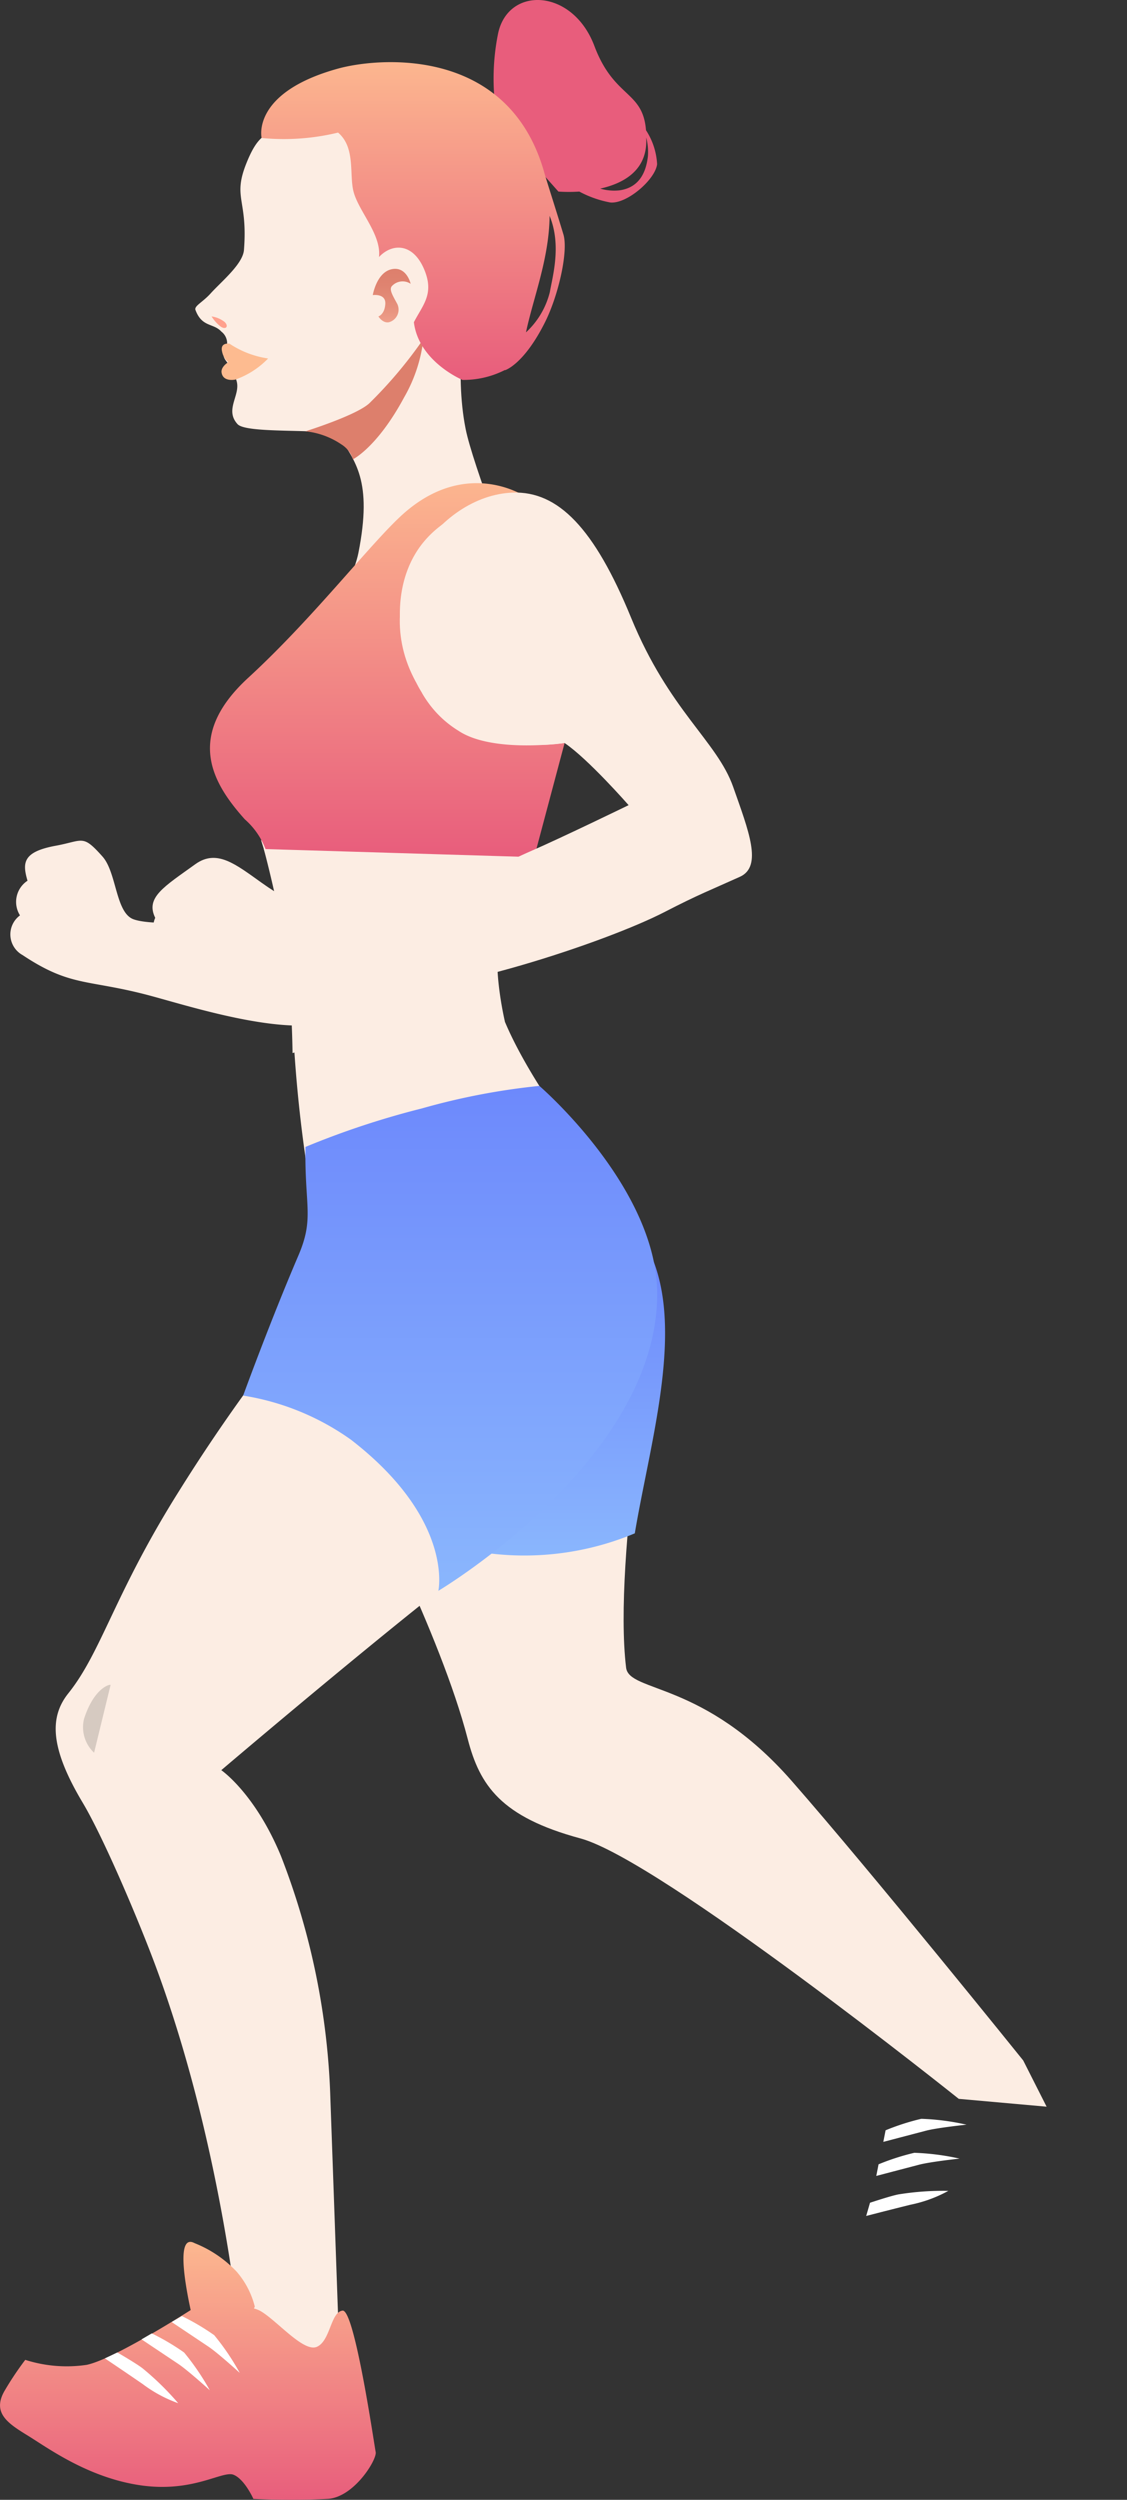 <svg xmlns="http://www.w3.org/2000/svg" xmlns:xlink="http://www.w3.org/1999/xlink" width="114.998" height="255" viewBox="0 0 114.998 255">
  <rect x="0" y="0" width="114.998" height="255" fill="#333333" stroke="none"/>
  <defs>
    <linearGradient id="linear-gradient" x1="72.994" y1="0.5" x2="71.994" y2="0.5" gradientUnits="objectBoundingBox">
      <stop offset="0" stop-color="#efa08b"/>
      <stop offset="0.64" stop-color="#e48c78"/>
      <stop offset="0.995" stop-color="#dd7f6c"/>
    </linearGradient>
    <linearGradient id="linear-gradient-2" x1="50.318" y1="0.5" x2="49.319" y2="0.5" gradientUnits="objectBoundingBox">
      <stop offset="0" stop-color="#fdbb90"/>
      <stop offset="1" stop-color="#e85d7c"/>
    </linearGradient>
    <linearGradient id="linear-gradient-3" x1="28.158" y1="0" x2="28.158" y2="1" xlink:href="#linear-gradient-2"/>
    <linearGradient id="linear-gradient-4" x1="223.167" y1="1" x2="223.167" gradientUnits="objectBoundingBox">
      <stop offset="0" stop-color="#efa08b"/>
      <stop offset="0.278" stop-color="#e6917d"/>
      <stop offset="0.658" stop-color="#df8370"/>
      <stop offset="0.995" stop-color="#dd7f6c"/>
    </linearGradient>
    <linearGradient id="linear-gradient-5" x1="24.324" y1="0" x2="24.324" y2="1" xlink:href="#linear-gradient-2"/>
    <linearGradient id="linear-gradient-6" x1="0.5" x2="0.5" y2="1" gradientUnits="objectBoundingBox">
      <stop offset="0" stop-color="#6d89fc"/>
      <stop offset="1" stop-color="#8ab6fd"/>
    </linearGradient>
    <linearGradient id="linear-gradient-7" x1="20.597" x2="20.597" xlink:href="#linear-gradient-6"/>
    <linearGradient id="linear-gradient-8" x1="0.5" y1="0" x2="0.5" y2="1" xlink:href="#linear-gradient-2"/>
  </defs>
  <g id="girl-regular" transform="translate(0 0)">
    <g id="Group_901" data-name="Group 901" transform="translate(0 0)">
      <path id="Path_867" data-name="Path 867" d="M484.09,116.4s-14.542,1.862-17.678.7c-1.833-.682-1.7-4.767-3.159-6.4-2.047-2.295-1.935-1.621-4.763-1.1-3.409.625-3.409,1.771-2.886,3.57a2.585,2.585,0,0,0-.767,3.536,2.406,2.406,0,0,0,.261,4.047c4.833,3.214,6.526,2.471,12.535,4.015,3.623.93,11.946,3.693,17.383,3.1,4.473-.487,3.884-.788,4.681-2.174C491.807,122.006,484.09,116.4,484.09,116.4Z" transform="translate(-452.797 -23.329)" fill="#fcede3"/>
      <path id="Path_868" data-name="Path 868" d="M421.036,148.953s8.149,15.595,10.925,26.316c1.227,4.734,3.375,7.952,11.5,10.147s38.605,26.566,38.605,26.566l8.965.8-2.388-4.717s-15.362-19.089-23.634-28.526c-8.978-10.24-16.578-8.975-16.887-11.544-1.354-11.228,3.17-36.182,3.17-36.182Z" transform="translate(-384.236 2.117)" fill="#fcede3"/>
      <path id="Path_869" data-name="Path 869" d="M442.518,128.08s3.115,9.607,3.115,15.47a141.822,141.822,0,0,0,2.144,21.47l13.262-5.261,11.7-3.886s-6.9-9.592-6.537-14.347,5.346-17.381,5.346-17.381,5.946-18.048,5.579-23.4-10.959-11.751-18.195-6.98S442.518,128.08,442.518,128.08Z" transform="translate(-415.866 -42.334)" fill="#fcede3"/>
      <g id="Group_898" data-name="Group 898" transform="translate(19.927 0)">
        <path id="Path_870" data-name="Path 870" d="M472.769,97.1c.453-4.312,5.785-.6,6.5-9.817.8-10.226-12.126-13.726-21.25-12.489-3.683.5-4.759.2-6.2,3.786s.148,3.668-.256,8.863c-.112,1.443-2.314,3.227-3.409,4.443-.814.9-1.693,1.273-1.54,1.682.67,1.79,1.833,1.314,2.646,2.208a1.5,1.5,0,0,1,.341,2.011c-.439.674.506,1.252.555,1.585.15,1.028.468.644.678,1.523.341,1.424-1.25,2.865.072,4.316.909,1,8.465.428,10.259,1.057,3.337,1.167,1.064-.182,4.435-3.028C468.2,101.058,470.675,98.691,472.769,97.1Z" transform="translate(-446.596 -61.946)" fill="#fcede3"/>
        <path id="Path_871" data-name="Path 871" d="M462.945,82.839c-4.447,3.134-7.509,13.306-13.02,14.173,1.731,2.75,3.541,4.653,2.076,12.067-.695,3.522-5.405,11.446-5.405,11.446l21.472-9.173s-4.4-11.291-5.123-14.893C461.741,90.454,463.034,83.824,462.945,82.839Z" transform="translate(-435.355 -52.684)" fill="#fcede3"/>
        <path id="Path_872" data-name="Path 872" d="M451.049,94.342a7.992,7.992,0,0,1,3.668,1.337,2.762,2.762,0,0,1,1.176,1.519s2.473-1.2,5.225-6.318a15.46,15.46,0,0,0,1.968-5.952,44.938,44.938,0,0,1-5.49,6.528C456.308,92.7,451.049,94.342,451.049,94.342Z" transform="translate(-439.808 -50.346)" fill="url(#linear-gradient)"/>
        <path id="Path_873" data-name="Path 873" d="M455.342,81.892c-.322-4.07-3.248-3.238-5.265-8.592-2.216-5.888-8.791-6.145-9.827-1.28a23.219,23.219,0,0,0,0,9.2l6.155,6.929a15.806,15.806,0,0,0,2.132,0,10.853,10.853,0,0,0,3.159,1.112c1.708.172,4.608-2.36,4.78-3.909A7.017,7.017,0,0,0,455.342,81.892Zm-2.708,6.132a5.116,5.116,0,0,1-1.968-.176c2.248-.5,4.57-1.714,4.7-4.6.011-.22,0-.413,0-.612a5.863,5.863,0,0,1,.17,1.93C455.366,86.015,454.768,87.727,452.634,88.024Z" transform="translate(-409.352 -68.607)" fill="url(#linear-gradient-2)"/>
        <path id="Path_876" data-name="Path 876" d="M459.345,85.159s-.994-.167-.756.814a1.813,1.813,0,0,0,.64,1.066s-.786.464-.693,1.068c.151.992,1.4.714,1.4.714a8.66,8.66,0,0,0,3.348-2.153A9.6,9.6,0,0,1,459.345,85.159Z" transform="translate(-455.853 -50.1)" fill="#fdbb90"/>
        <path id="Path_882" data-name="Path 882" d="M475.081,89.171c-.765-2.532-1.756-5.6-1.935-6.246-3.611-12.972-16.879-11.819-21.059-10.668-8.9,2.456-7.8,7.079-7.8,7.079a23.482,23.482,0,0,0,7.8-.551c1.8,1.53,1.127,4.265,1.576,6.013.515,2.011,2.858,4.373,2.6,6.681,1.407-1.494,3.64-1.432,4.736,1.579.831,2.282-.3,3.371-1.176,5.07.494,4.034,4.962,5.888,4.962,5.888A9.333,9.333,0,0,0,469.119,103l.006.025s1.913-.566,4.081-4.9C474.594,95.349,475.594,90.868,475.081,89.171ZM473.7,95.04a8.317,8.317,0,0,1-2.439,4.125c.735-3.5,2.367-7.5,2.411-11.885C474.91,90.288,473.965,93.476,473.7,95.04Z" transform="translate(-437.518 -65.26)" fill="url(#linear-gradient-3)"/>
        <path id="Path_883" data-name="Path 883" d="M460.52,83.841a2.8,2.8,0,0,1,1.343.574c.447.449.1.833-.432.449A3.985,3.985,0,0,1,460.52,83.841Z" transform="translate(-458.859 -51.563)" fill="#ffa08d"/>
        <path id="Path_885" data-name="Path 885" d="M455.53,83.076s-.411-1.818-1.947-1.485-1.92,2.638-1.92,2.638,1.343-.193,1.28.894-.706,1.282-.706,1.282.449.733,1.089.589a1.333,1.333,0,0,0,.833-1.871c-.449-.831-.835-1.437-.564-1.79A1.486,1.486,0,0,1,455.53,83.076Z" transform="translate(-433.553 -54.126)" fill="url(#linear-gradient-4)"/>
      </g>
      <path id="Path_889" data-name="Path 889" d="M468.363,115.95a8.483,8.483,0,0,1-2.464-2.666c-2.276-3.638-3.324-9.548-.826-13.989,3.291-5.85,11.38-6.049,11.38-6.049s-5.789-3.954-12.226,1.532c-3.2,2.723-9.17,10.6-16.061,16.932-6.554,6.013-3.6,10.829-.362,14.448a7.7,7.7,0,0,1,2.379,3.858h27.153l3.1-11.643A18.183,18.183,0,0,1,468.363,115.95Z" transform="translate(-422.825 -42.581)" fill="url(#linear-gradient-5)"/>
      <path id="Path_890" data-name="Path 890" d="M469.557,131.818A180.742,180.742,0,0,0,456.641,149.9c-6.634,10.526-7.937,16.449-11.346,20.71-1.928,2.411-1.9,5.53,1.458,11.154,2.138,3.574,5.776,12.149,7.5,16.822,6.948,18.79,8.655,38.635,8.655,38.635l10.179,4.57s-.848-24.072-1.055-29.8a74.186,74.186,0,0,0-5.054-24.805c-2.653-6.395-6.079-8.732-6.079-8.732s12.8-10.891,22.148-18.286c6.594-5.217,13.408-13.578,13.408-13.578Z" transform="translate(-438.319 2.117)" fill="#fcede3"/>
      <path id="Path_891" data-name="Path 891" d="M457.975,157.04c1.5-8.959,4.844-19.979,1.943-27.674-11.062,6.075-18.036,22.348-20.506,29.009A29.189,29.189,0,0,0,457.975,157.04Z" transform="translate(-393.2 -0.627)" fill="url(#linear-gradient-6)"/>
      <path id="Path_892" data-name="Path 892" d="M446.147,127.111a85.626,85.626,0,0,1,11.9-3.933,69.336,69.336,0,0,1,11.967-2.293s12.016,10.334,12.025,21.2c.017,17.006-22.331,30.308-22.331,30.308s1.623-7.268-8.918-15.417a25.975,25.975,0,0,0-11-4.5s2.752-7.558,5.634-14.281C447.068,134.358,446.053,133.19,446.147,127.111Z" transform="translate(-414.979 -10.115)" fill="url(#linear-gradient-7)"/>
      <path id="Path_893" data-name="Path 893" d="M445.713,109.481s1.513,5.606,2.259,10.639a97.144,97.144,0,0,1,.672,10.177,84.128,84.128,0,0,1,12.736-2.911,48.813,48.813,0,0,1,8.927-.324s-1.174-4.994-.625-8.024c.631-3.481,3.623-8.725,3.623-8.725Z" transform="translate(-418.793 -22.875)" fill="#fcede3"/>
      <path id="Path_894" data-name="Path 894" d="M462.092,111.618s12.8,5.579,15.182,6.251c2.388,1.6,6.535,6.338,6.535,6.338s-6.766,3.291-10.056,4.723c-5.3,2.307-11.056,6.248-16.822,6.67-3.755.273-6.861-.837-10.567-3.475-2.653-1.888-4.572-3.475-6.77-1.894-3.193,2.3-5.111,3.394-4.089,5.469-.581,1.269,0,3.8,1.172,3.8-.869,2.108.911,2.149,1.386,3.295.881,2.136,4.261-1.725,7.022-.8,4.907,1.646,7.325.968,11.794,1.293,7.59.547,24.619-5.085,30.653-8.208,3.388-1.752,4.738-2.257,7.634-3.566,2.346-1.062.881-4.7-.682-9.153-1.648-4.691-6.524-7.772-10.425-17.279-3.748-9.143-7.448-12.921-12.075-12.758C464.4,92.593,457.117,102.592,462.092,111.618Z" transform="translate(-419.666 -42.075)" fill="#fcede3"/>
      <path id="Path_895" data-name="Path 895" d="M451.884,101.835c3.475,1.646,6.905,6,6.905,6s-7.367,1.074-10.836-1.25a10.691,10.691,0,0,1-3.7-3.839S448.409,100.189,451.884,101.835Z" transform="translate(-401.182 -32.047)" fill="#fcede3"/>
      <path id="Path_896" data-name="Path 896" d="M437.713,108.522a24.793,24.793,0,0,1-1.646,4.007c.862-.045,3.017-.578,2.879-2.346S437.713,108.522,437.713,108.522Z" transform="translate(-364.003 -23.95)" fill="#fcede3"/>
      <path id="Path_897" data-name="Path 897" d="M468.962,149.744c.059-.129-1.649.155-2.706,3.452a3.568,3.568,0,0,0,1.026,3.449Z" transform="translate(-457.681 22.146)" opacity="0.15"/>
      <g id="Group_899" data-name="Group 899" transform="translate(0 228.689)">
        <path id="Path_898" data-name="Path 898" d="M488.3,183.55c-1.229.155-1.229,3.072-2.61,3.689s-4.151-2.767-5.84-3.689a3.268,3.268,0,0,0-.593-.218l.089-.191a8.647,8.647,0,0,0-1.843-3.553,11.957,11.957,0,0,0-4.3-2.92c-1.879-1.006-1,4.064-.4,6.827-1.875,1.189-8.126,5.066-10.609,5.587a13.9,13.9,0,0,1-6.27-.509,31.519,31.519,0,0,0-2.151,3.227c-1.229,2.216.413,3.274,2.411,4.5s6.147,4.3,11.524,5.073,8.346-1.538,9.476-1.076,2.017,2.458,2.017,2.458,3.608.206,7.562,0c2.7-.138,5.07-4.022,4.918-4.776S489.527,183.4,488.3,183.55Z" transform="translate(-453.346 -176.538)" fill="url(#linear-gradient-8)"/>
        <path id="Path_900" data-name="Path 900" d="M462.858,182.466s1.468.979,3.85,2.613a13.61,13.61,0,0,0,3.63,1.958,28.735,28.735,0,0,0-3.63-3.553c-.6-.475-2.579-1.621-2.579-1.621Z" transform="translate(-452.154 -170.58)" fill="#fff"/>
        <path id="Path_901" data-name="Path 901" d="M461.337,181.554s2.8,1.873,3.74,2.5c1.009.674,3.223,2.691,3.223,2.691a25.2,25.2,0,0,0-2.621-3.85,23.928,23.928,0,0,0-3.3-1.949Z" transform="translate(-446.893 -171.61)" fill="#fff"/>
        <path id="Path_902" data-name="Path 902" d="M459.893,180.72s2.8,1.873,3.738,2.5c1.009.674,3.21,2.691,3.21,2.691a24.7,24.7,0,0,0-2.608-3.85,23.927,23.927,0,0,0-3.3-1.949Z" transform="translate(-442.375 -172.543)" fill="#fff"/>
      </g>
      <g id="Group_900" data-name="Group 900" transform="translate(83.101 204.581)">
        <path id="Path_903" data-name="Path 903" d="M447.934,172.3c-.667-.386-12.338-8.071-13.039-7.049s1.483,2.96,1.025,4.4-4.822,1.267-6.634,1.92a3.21,3.21,0,0,0-.557.3l-.083-.195a8.648,8.648,0,0,0-3.88-.977,11.969,11.969,0,0,0-5.041,1.28c-2,.737,2.379,3.443,4.844,4.827-.356,2.191-1.6,9.442-2.86,11.645a13.916,13.916,0,0,1-4.543,4.354,31.639,31.639,0,0,0,.987,3.75c.841,2.39,2.723,1.862,4.969,1.184s7.3-1.744,11.442-5.257,4.388-7.263,5.484-7.8,3.178.123,3.178.123,2.547-2.564,5.017-5.657C449.928,177.043,448.6,172.688,447.934,172.3Z" transform="translate(-417.166 -165.16)" fill="url(#linear-gradient-8)"/>
        <path id="Path_905" data-name="Path 905" d="M425.77,176.647s1.706-.449,4.507-1.146a13.63,13.63,0,0,0,3.875-1.415,28.616,28.616,0,0,0-5.068.356c-.75.131-2.924.856-2.924.856Z" transform="translate(-420.486 -155.181)" fill="#fff"/>
        <path id="Path_906" data-name="Path 906" d="M425.229,174.616s3.261-.856,4.348-1.14c1.174-.309,4.151-.627,4.151-.627a25.047,25.047,0,0,0-4.617-.593,24.06,24.06,0,0,0-3.649,1.174Z" transform="translate(-418.915 -157.235)" fill="#fff"/>
        <path id="Path_907" data-name="Path 907" d="M424.895,172.976s3.261-.854,4.348-1.14c1.172-.307,4.14-.615,4.14-.615a24.664,24.664,0,0,0-4.609-.6,23.9,23.9,0,0,0-3.646,1.172Z" transform="translate(-417.863 -159.068)" fill="#fff"/>
      </g>
    </g>
  </g>
</svg>
